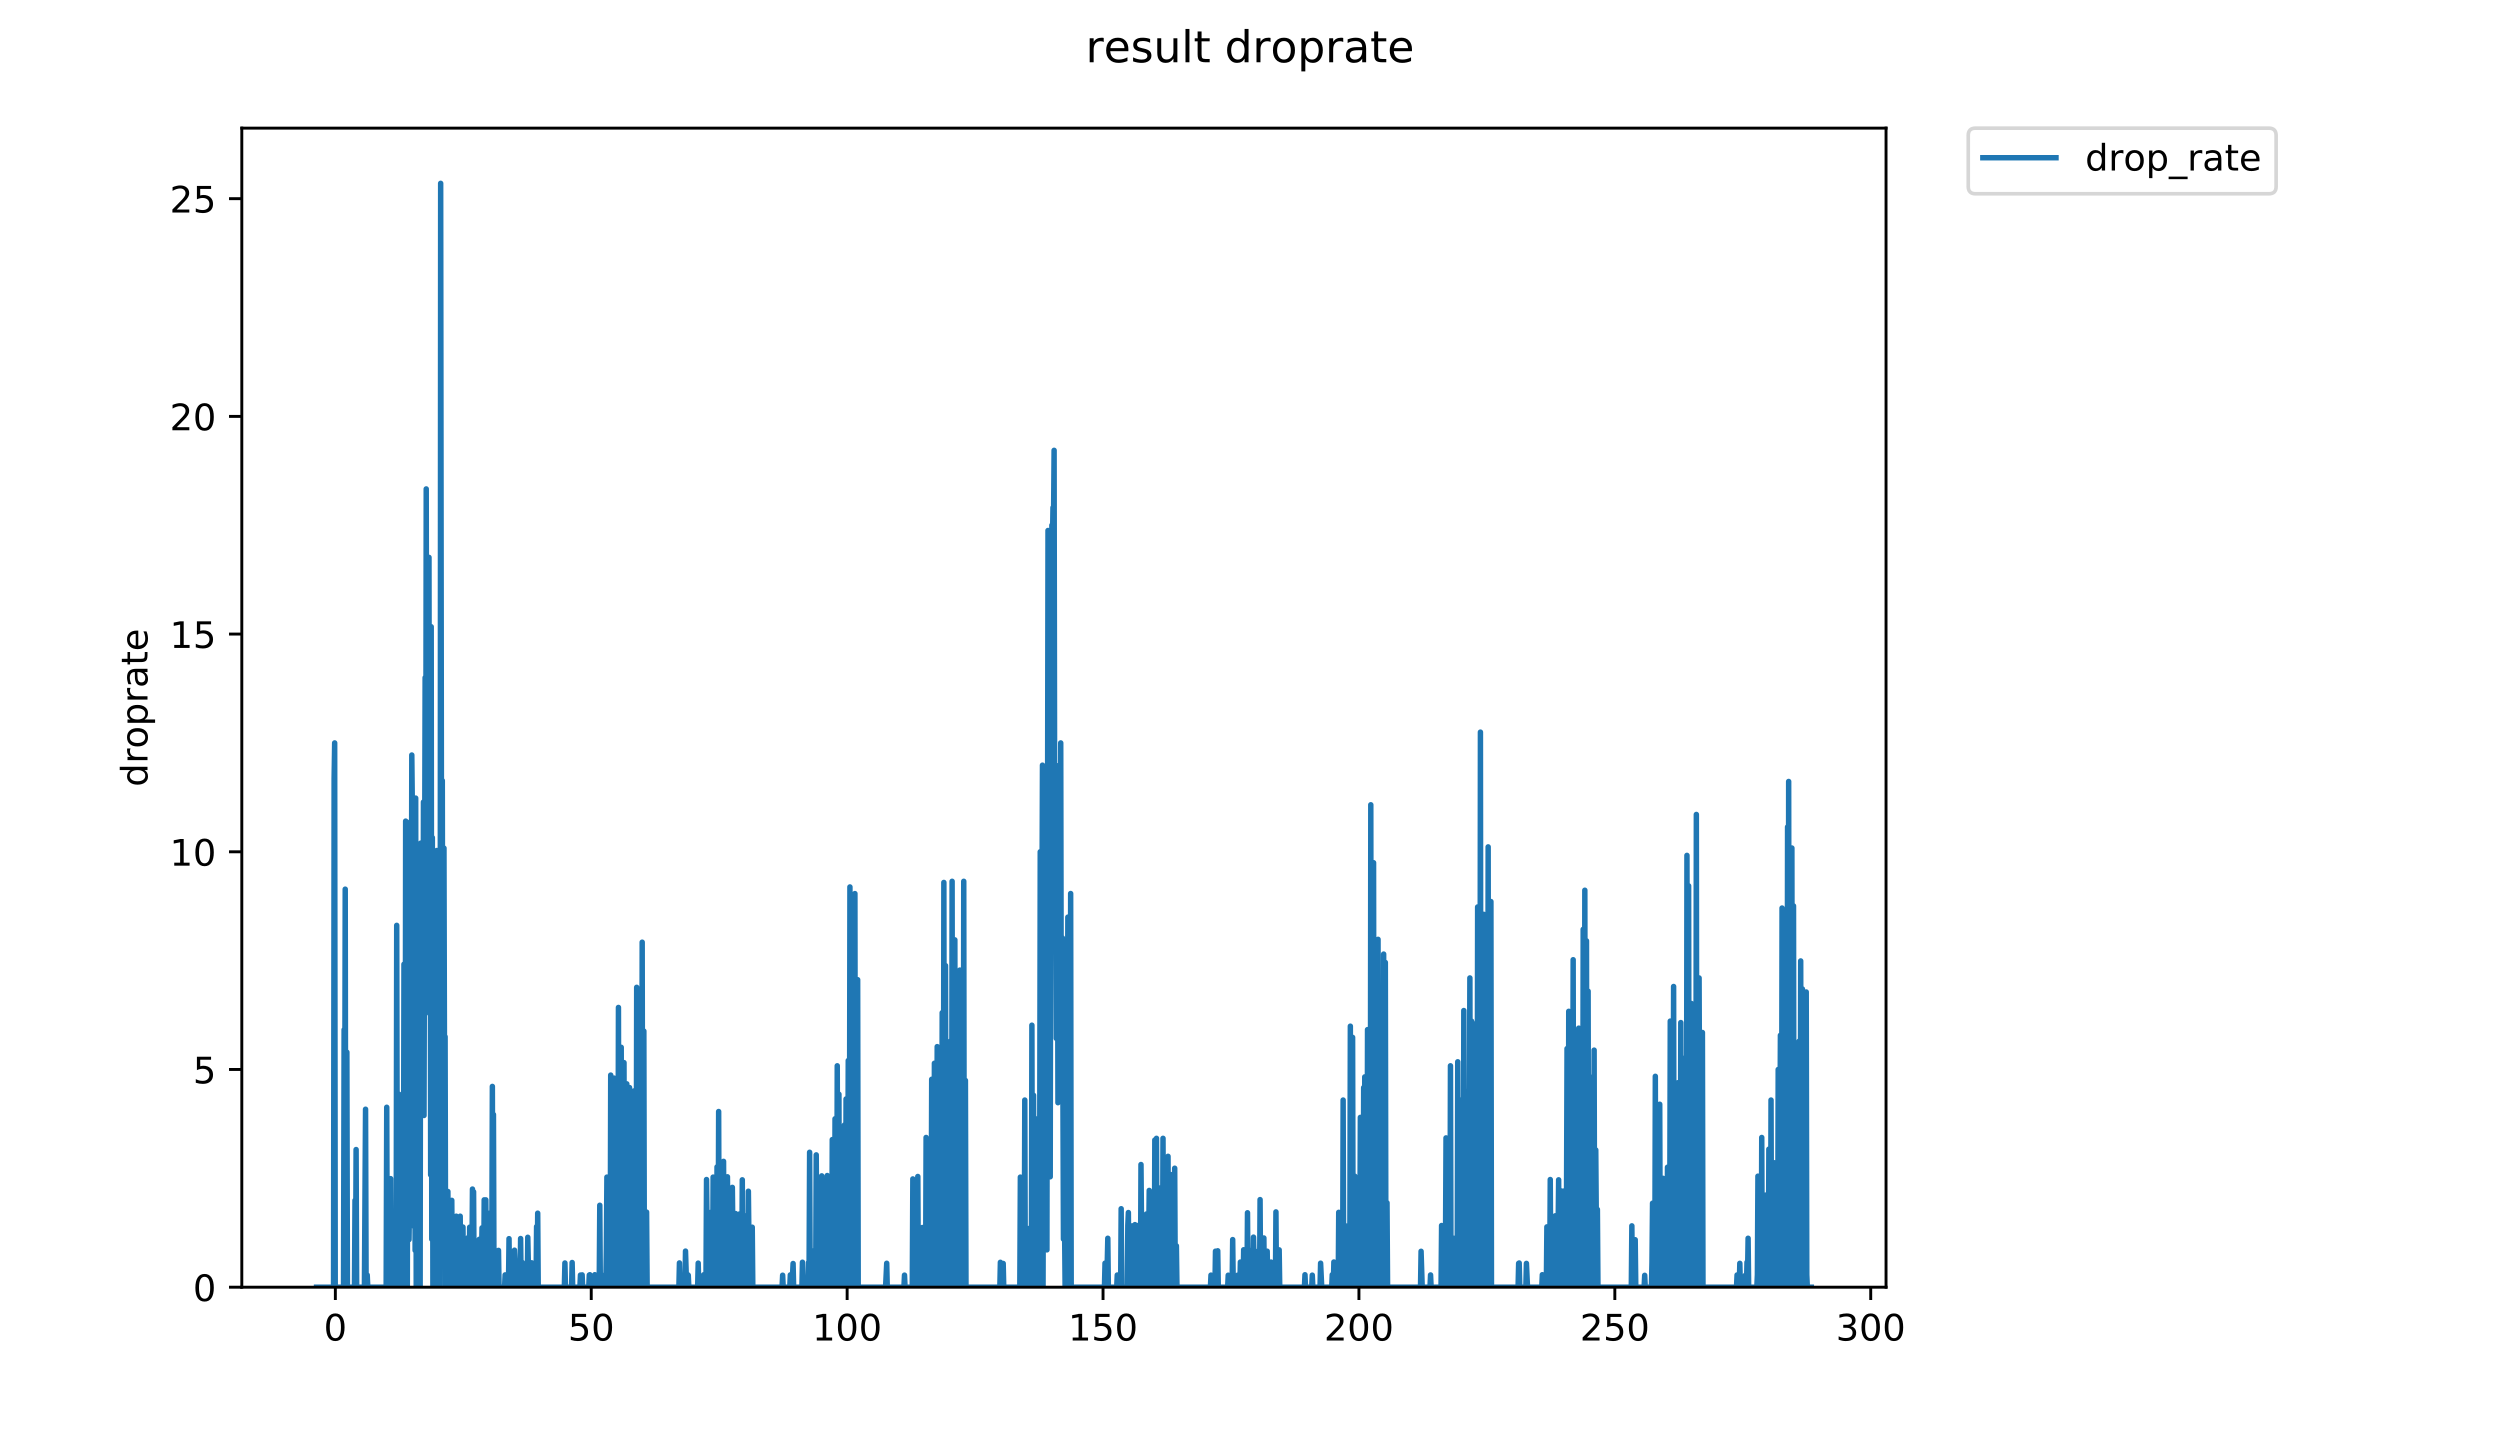 <?xml version="1.0" encoding="utf-8" standalone="no"?>
<!DOCTYPE svg PUBLIC "-//W3C//DTD SVG 1.1//EN"
  "http://www.w3.org/Graphics/SVG/1.1/DTD/svg11.dtd">
<!-- Created with matplotlib (https://matplotlib.org/) -->
<svg height="396pt" version="1.1" viewBox="0 0 684 396" width="684pt" xmlns="http://www.w3.org/2000/svg" xmlns:xlink="http://www.w3.org/1999/xlink">
 <defs>
  <style type="text/css">
*{stroke-linecap:butt;stroke-linejoin:round;}
  </style>
 </defs>
 <g id="figure_1">
  <g id="patch_1">
   <path d="M 0 396 
L 684 396 
L 684 0 
L 0 0 
z
" style="fill:#ffffff;"/>
  </g>
  <g id="axes_1">
   <g id="patch_2">
    <path d="M 66.159 352.174 
L 516.019 352.174 
L 516.019 35.062 
L 66.159 35.062 
z
" style="fill:#ffffff;"/>
   </g>
   <g id="matplotlib.axis_1">
    <g id="xtick_1">
     <g id="line2d_1">
      <defs>
       <path d="M 0 0 
L 0 3.5 
" id="m5aa55615d6" style="stroke:#000000;stroke-width:0.8;"/>
      </defs>
      <g>
       <use style="stroke:#000000;stroke-width:0.8;" x="91.752" xlink:href="#m5aa55615d6" y="352.174"/>
      </g>
     </g>
     <g id="text_1">
      <!-- 0 -->
      <defs>
       <path d="M 31.781 66.406 
Q 24.172 66.406 20.328 58.906 
Q 16.5 51.422 16.5 36.375 
Q 16.5 21.391 20.328 13.891 
Q 24.172 6.391 31.781 6.391 
Q 39.453 6.391 43.281 13.891 
Q 47.125 21.391 47.125 36.375 
Q 47.125 51.422 43.281 58.906 
Q 39.453 66.406 31.781 66.406 
z
M 31.781 74.219 
Q 44.047 74.219 50.516 64.516 
Q 56.984 54.828 56.984 36.375 
Q 56.984 17.969 50.516 8.266 
Q 44.047 -1.422 31.781 -1.422 
Q 19.531 -1.422 13.062 8.266 
Q 6.594 17.969 6.594 36.375 
Q 6.594 54.828 13.062 64.516 
Q 19.531 74.219 31.781 74.219 
z
" id="DejaVuSans-48"/>
      </defs>
      <g transform="translate(88.571 366.773)scale(0.1 -0.1)">
       <use xlink:href="#DejaVuSans-48"/>
      </g>
     </g>
    </g>
    <g id="xtick_2">
     <g id="line2d_2">
      <g>
       <use style="stroke:#000000;stroke-width:0.8;" x="161.765" xlink:href="#m5aa55615d6" y="352.174"/>
      </g>
     </g>
     <g id="text_2">
      <!-- 50 -->
      <defs>
       <path d="M 10.797 72.906 
L 49.516 72.906 
L 49.516 64.594 
L 19.828 64.594 
L 19.828 46.734 
Q 21.969 47.469 24.109 47.828 
Q 26.266 48.188 28.422 48.188 
Q 40.625 48.188 47.75 41.5 
Q 54.891 34.812 54.891 23.391 
Q 54.891 11.625 47.562 5.094 
Q 40.234 -1.422 26.906 -1.422 
Q 22.312 -1.422 17.547 -0.641 
Q 12.797 0.141 7.719 1.703 
L 7.719 11.625 
Q 12.109 9.234 16.797 8.062 
Q 21.484 6.891 26.703 6.891 
Q 35.156 6.891 40.078 11.328 
Q 45.016 15.766 45.016 23.391 
Q 45.016 31 40.078 35.438 
Q 35.156 39.891 26.703 39.891 
Q 22.75 39.891 18.812 39.016 
Q 14.891 38.141 10.797 36.281 
z
" id="DejaVuSans-53"/>
      </defs>
      <g transform="translate(155.402 366.773)scale(0.1 -0.1)">
       <use xlink:href="#DejaVuSans-53"/>
       <use x="63.623" xlink:href="#DejaVuSans-48"/>
      </g>
     </g>
    </g>
    <g id="xtick_3">
     <g id="line2d_3">
      <g>
       <use style="stroke:#000000;stroke-width:0.8;" x="231.778" xlink:href="#m5aa55615d6" y="352.174"/>
      </g>
     </g>
     <g id="text_3">
      <!-- 100 -->
      <defs>
       <path d="M 12.406 8.297 
L 28.516 8.297 
L 28.516 63.922 
L 10.984 60.406 
L 10.984 69.391 
L 28.422 72.906 
L 38.281 72.906 
L 38.281 8.297 
L 54.391 8.297 
L 54.391 0 
L 12.406 0 
z
" id="DejaVuSans-49"/>
      </defs>
      <g transform="translate(222.234 366.773)scale(0.1 -0.1)">
       <use xlink:href="#DejaVuSans-49"/>
       <use x="63.623" xlink:href="#DejaVuSans-48"/>
       <use x="127.246" xlink:href="#DejaVuSans-48"/>
      </g>
     </g>
    </g>
    <g id="xtick_4">
     <g id="line2d_4">
      <g>
       <use style="stroke:#000000;stroke-width:0.8;" x="301.791" xlink:href="#m5aa55615d6" y="352.174"/>
      </g>
     </g>
     <g id="text_4">
      <!-- 150 -->
      <g transform="translate(292.247 366.773)scale(0.1 -0.1)">
       <use xlink:href="#DejaVuSans-49"/>
       <use x="63.623" xlink:href="#DejaVuSans-53"/>
       <use x="127.246" xlink:href="#DejaVuSans-48"/>
      </g>
     </g>
    </g>
    <g id="xtick_5">
     <g id="line2d_5">
      <g>
       <use style="stroke:#000000;stroke-width:0.8;" x="371.804" xlink:href="#m5aa55615d6" y="352.174"/>
      </g>
     </g>
     <g id="text_5">
      <!-- 200 -->
      <defs>
       <path d="M 19.188 8.297 
L 53.609 8.297 
L 53.609 0 
L 7.328 0 
L 7.328 8.297 
Q 12.938 14.109 22.625 23.891 
Q 32.328 33.688 34.812 36.531 
Q 39.547 41.844 41.422 45.531 
Q 43.312 49.219 43.312 52.781 
Q 43.312 58.594 39.234 62.25 
Q 35.156 65.922 28.609 65.922 
Q 23.969 65.922 18.812 64.312 
Q 13.672 62.703 7.812 59.422 
L 7.812 69.391 
Q 13.766 71.781 18.938 73 
Q 24.125 74.219 28.422 74.219 
Q 39.75 74.219 46.484 68.547 
Q 53.219 62.891 53.219 53.422 
Q 53.219 48.922 51.531 44.891 
Q 49.859 40.875 45.406 35.406 
Q 44.188 33.984 37.641 27.219 
Q 31.109 20.453 19.188 8.297 
z
" id="DejaVuSans-50"/>
      </defs>
      <g transform="translate(362.26 366.773)scale(0.1 -0.1)">
       <use xlink:href="#DejaVuSans-50"/>
       <use x="63.623" xlink:href="#DejaVuSans-48"/>
       <use x="127.246" xlink:href="#DejaVuSans-48"/>
      </g>
     </g>
    </g>
    <g id="xtick_6">
     <g id="line2d_6">
      <g>
       <use style="stroke:#000000;stroke-width:0.8;" x="441.817" xlink:href="#m5aa55615d6" y="352.174"/>
      </g>
     </g>
     <g id="text_6">
      <!-- 250 -->
      <g transform="translate(432.273 366.773)scale(0.1 -0.1)">
       <use xlink:href="#DejaVuSans-50"/>
       <use x="63.623" xlink:href="#DejaVuSans-53"/>
       <use x="127.246" xlink:href="#DejaVuSans-48"/>
      </g>
     </g>
    </g>
    <g id="xtick_7">
     <g id="line2d_7">
      <g>
       <use style="stroke:#000000;stroke-width:0.8;" x="511.83" xlink:href="#m5aa55615d6" y="352.174"/>
      </g>
     </g>
     <g id="text_7">
      <!-- 300 -->
      <defs>
       <path d="M 40.578 39.312 
Q 47.656 37.797 51.625 33 
Q 55.609 28.219 55.609 21.188 
Q 55.609 10.406 48.188 4.484 
Q 40.766 -1.422 27.094 -1.422 
Q 22.516 -1.422 17.656 -0.516 
Q 12.797 0.391 7.625 2.203 
L 7.625 11.719 
Q 11.719 9.328 16.594 8.109 
Q 21.484 6.891 26.812 6.891 
Q 36.078 6.891 40.938 10.547 
Q 45.797 14.203 45.797 21.188 
Q 45.797 27.641 41.281 31.266 
Q 36.766 34.906 28.719 34.906 
L 20.219 34.906 
L 20.219 43.016 
L 29.109 43.016 
Q 36.375 43.016 40.234 45.922 
Q 44.094 48.828 44.094 54.297 
Q 44.094 59.906 40.109 62.906 
Q 36.141 65.922 28.719 65.922 
Q 24.656 65.922 20.016 65.031 
Q 15.375 64.156 9.812 62.312 
L 9.812 71.094 
Q 15.438 72.656 20.344 73.438 
Q 25.25 74.219 29.594 74.219 
Q 40.828 74.219 47.359 69.109 
Q 53.906 64.016 53.906 55.328 
Q 53.906 49.266 50.438 45.094 
Q 46.969 40.922 40.578 39.312 
z
" id="DejaVuSans-51"/>
      </defs>
      <g transform="translate(502.286 366.773)scale(0.1 -0.1)">
       <use xlink:href="#DejaVuSans-51"/>
       <use x="63.623" xlink:href="#DejaVuSans-48"/>
       <use x="127.246" xlink:href="#DejaVuSans-48"/>
      </g>
     </g>
    </g>
   </g>
   <g id="matplotlib.axis_2">
    <g id="ytick_1">
     <g id="line2d_8">
      <defs>
       <path d="M 0 0 
L -3.5 0 
" id="mb690ee3894" style="stroke:#000000;stroke-width:0.8;"/>
      </defs>
      <g>
       <use style="stroke:#000000;stroke-width:0.8;" x="66.159" xlink:href="#mb690ee3894" y="352.174"/>
      </g>
     </g>
     <g id="text_8">
      <!-- 0 -->
      <g transform="translate(52.796 355.973)scale(0.1 -0.1)">
       <use xlink:href="#DejaVuSans-48"/>
      </g>
     </g>
    </g>
    <g id="ytick_2">
     <g id="line2d_9">
      <g>
       <use style="stroke:#000000;stroke-width:0.8;" x="66.159" xlink:href="#mb690ee3894" y="292.611"/>
      </g>
     </g>
     <g id="text_9">
      <!-- 5 -->
      <g transform="translate(52.796 296.41)scale(0.1 -0.1)">
       <use xlink:href="#DejaVuSans-53"/>
      </g>
     </g>
    </g>
    <g id="ytick_3">
     <g id="line2d_10">
      <g>
       <use style="stroke:#000000;stroke-width:0.8;" x="66.159" xlink:href="#mb690ee3894" y="233.048"/>
      </g>
     </g>
     <g id="text_10">
      <!-- 10 -->
      <g transform="translate(46.434 236.847)scale(0.1 -0.1)">
       <use xlink:href="#DejaVuSans-49"/>
       <use x="63.623" xlink:href="#DejaVuSans-48"/>
      </g>
     </g>
    </g>
    <g id="ytick_4">
     <g id="line2d_11">
      <g>
       <use style="stroke:#000000;stroke-width:0.8;" x="66.159" xlink:href="#mb690ee3894" y="173.484"/>
      </g>
     </g>
     <g id="text_11">
      <!-- 15 -->
      <g transform="translate(46.434 177.283)scale(0.1 -0.1)">
       <use xlink:href="#DejaVuSans-49"/>
       <use x="63.623" xlink:href="#DejaVuSans-53"/>
      </g>
     </g>
    </g>
    <g id="ytick_5">
     <g id="line2d_12">
      <g>
       <use style="stroke:#000000;stroke-width:0.8;" x="66.159" xlink:href="#mb690ee3894" y="113.921"/>
      </g>
     </g>
     <g id="text_12">
      <!-- 20 -->
      <g transform="translate(46.434 117.72)scale(0.1 -0.1)">
       <use xlink:href="#DejaVuSans-50"/>
       <use x="63.623" xlink:href="#DejaVuSans-48"/>
      </g>
     </g>
    </g>
    <g id="ytick_6">
     <g id="line2d_13">
      <g>
       <use style="stroke:#000000;stroke-width:0.8;" x="66.159" xlink:href="#mb690ee3894" y="54.358"/>
      </g>
     </g>
     <g id="text_13">
      <!-- 25 -->
      <g transform="translate(46.434 58.157)scale(0.1 -0.1)">
       <use xlink:href="#DejaVuSans-50"/>
       <use x="63.623" xlink:href="#DejaVuSans-53"/>
      </g>
     </g>
    </g>
    <g id="text_14">
     <!-- droprate -->
     <defs>
      <path d="M 45.406 46.391 
L 45.406 75.984 
L 54.391 75.984 
L 54.391 0 
L 45.406 0 
L 45.406 8.203 
Q 42.578 3.328 38.25 0.953 
Q 33.938 -1.422 27.875 -1.422 
Q 17.969 -1.422 11.734 6.484 
Q 5.516 14.406 5.516 27.297 
Q 5.516 40.188 11.734 48.094 
Q 17.969 56 27.875 56 
Q 33.938 56 38.25 53.625 
Q 42.578 51.266 45.406 46.391 
z
M 14.797 27.297 
Q 14.797 17.391 18.875 11.75 
Q 22.953 6.109 30.078 6.109 
Q 37.203 6.109 41.297 11.75 
Q 45.406 17.391 45.406 27.297 
Q 45.406 37.203 41.297 42.844 
Q 37.203 48.484 30.078 48.484 
Q 22.953 48.484 18.875 42.844 
Q 14.797 37.203 14.797 27.297 
z
" id="DejaVuSans-100"/>
      <path d="M 41.109 46.297 
Q 39.594 47.172 37.812 47.578 
Q 36.031 48 33.891 48 
Q 26.266 48 22.188 43.047 
Q 18.109 38.094 18.109 28.812 
L 18.109 0 
L 9.078 0 
L 9.078 54.688 
L 18.109 54.688 
L 18.109 46.188 
Q 20.953 51.172 25.484 53.578 
Q 30.031 56 36.531 56 
Q 37.453 56 38.578 55.875 
Q 39.703 55.766 41.062 55.516 
z
" id="DejaVuSans-114"/>
      <path d="M 30.609 48.391 
Q 23.391 48.391 19.188 42.75 
Q 14.984 37.109 14.984 27.297 
Q 14.984 17.484 19.156 11.844 
Q 23.344 6.203 30.609 6.203 
Q 37.797 6.203 41.984 11.859 
Q 46.188 17.531 46.188 27.297 
Q 46.188 37.016 41.984 42.703 
Q 37.797 48.391 30.609 48.391 
z
M 30.609 56 
Q 42.328 56 49.016 48.375 
Q 55.719 40.766 55.719 27.297 
Q 55.719 13.875 49.016 6.219 
Q 42.328 -1.422 30.609 -1.422 
Q 18.844 -1.422 12.172 6.219 
Q 5.516 13.875 5.516 27.297 
Q 5.516 40.766 12.172 48.375 
Q 18.844 56 30.609 56 
z
" id="DejaVuSans-111"/>
      <path d="M 18.109 8.203 
L 18.109 -20.797 
L 9.078 -20.797 
L 9.078 54.688 
L 18.109 54.688 
L 18.109 46.391 
Q 20.953 51.266 25.266 53.625 
Q 29.594 56 35.594 56 
Q 45.562 56 51.781 48.094 
Q 58.016 40.188 58.016 27.297 
Q 58.016 14.406 51.781 6.484 
Q 45.562 -1.422 35.594 -1.422 
Q 29.594 -1.422 25.266 0.953 
Q 20.953 3.328 18.109 8.203 
z
M 48.688 27.297 
Q 48.688 37.203 44.609 42.844 
Q 40.531 48.484 33.406 48.484 
Q 26.266 48.484 22.188 42.844 
Q 18.109 37.203 18.109 27.297 
Q 18.109 17.391 22.188 11.75 
Q 26.266 6.109 33.406 6.109 
Q 40.531 6.109 44.609 11.75 
Q 48.688 17.391 48.688 27.297 
z
" id="DejaVuSans-112"/>
      <path d="M 34.281 27.484 
Q 23.391 27.484 19.188 25 
Q 14.984 22.516 14.984 16.5 
Q 14.984 11.719 18.141 8.906 
Q 21.297 6.109 26.703 6.109 
Q 34.188 6.109 38.703 11.406 
Q 43.219 16.703 43.219 25.484 
L 43.219 27.484 
z
M 52.203 31.203 
L 52.203 0 
L 43.219 0 
L 43.219 8.297 
Q 40.141 3.328 35.547 0.953 
Q 30.953 -1.422 24.312 -1.422 
Q 15.922 -1.422 10.953 3.297 
Q 6 8.016 6 15.922 
Q 6 25.141 12.172 29.828 
Q 18.359 34.516 30.609 34.516 
L 43.219 34.516 
L 43.219 35.406 
Q 43.219 41.609 39.141 45 
Q 35.062 48.391 27.688 48.391 
Q 23 48.391 18.547 47.266 
Q 14.109 46.141 10.016 43.891 
L 10.016 52.203 
Q 14.938 54.109 19.578 55.047 
Q 24.219 56 28.609 56 
Q 40.484 56 46.344 49.844 
Q 52.203 43.703 52.203 31.203 
z
" id="DejaVuSans-97"/>
      <path d="M 18.312 70.219 
L 18.312 54.688 
L 36.812 54.688 
L 36.812 47.703 
L 18.312 47.703 
L 18.312 18.016 
Q 18.312 11.328 20.141 9.422 
Q 21.969 7.516 27.594 7.516 
L 36.812 7.516 
L 36.812 0 
L 27.594 0 
Q 17.188 0 13.234 3.875 
Q 9.281 7.766 9.281 18.016 
L 9.281 47.703 
L 2.688 47.703 
L 2.688 54.688 
L 9.281 54.688 
L 9.281 70.219 
z
" id="DejaVuSans-116"/>
      <path d="M 56.203 29.594 
L 56.203 25.203 
L 14.891 25.203 
Q 15.484 15.922 20.484 11.062 
Q 25.484 6.203 34.422 6.203 
Q 39.594 6.203 44.453 7.469 
Q 49.312 8.734 54.109 11.281 
L 54.109 2.781 
Q 49.266 0.734 44.188 -0.344 
Q 39.109 -1.422 33.891 -1.422 
Q 20.797 -1.422 13.156 6.188 
Q 5.516 13.812 5.516 26.812 
Q 5.516 40.234 12.766 48.109 
Q 20.016 56 32.328 56 
Q 43.359 56 49.781 48.891 
Q 56.203 41.797 56.203 29.594 
z
M 47.219 32.234 
Q 47.125 39.594 43.094 43.984 
Q 39.062 48.391 32.422 48.391 
Q 24.906 48.391 20.391 44.141 
Q 15.875 39.891 15.188 32.172 
z
" id="DejaVuSans-101"/>
     </defs>
     <g transform="translate(40.354 215.236)rotate(-90)scale(0.1 -0.1)">
      <use xlink:href="#DejaVuSans-100"/>
      <use x="63.477" xlink:href="#DejaVuSans-114"/>
      <use x="104.559" xlink:href="#DejaVuSans-111"/>
      <use x="165.74" xlink:href="#DejaVuSans-112"/>
      <use x="229.217" xlink:href="#DejaVuSans-114"/>
      <use x="270.33" xlink:href="#DejaVuSans-97"/>
      <use x="331.609" xlink:href="#DejaVuSans-116"/>
      <use x="370.818" xlink:href="#DejaVuSans-101"/>
     </g>
    </g>
   </g>
   <g id="line2d_14">
    <path clip-path="url(#p49a5e3a4c9)" d="M 86.607 352.174 
L 91.262 352.174 
L 91.417 212.977 
L 91.565 203.266 
L 91.716 352.174 
L 93.992 352.174 
L 94.149 281.723 
L 94.3 322.142 
L 94.453 243.277 
L 94.601 352.174 
L 94.751 288.055 
L 94.9 287.873 
L 95.053 352.174 
L 96.982 352.174 
L 97.131 328.417 
L 97.282 348.809 
L 97.429 314.519 
L 97.577 352.174 
L 99.703 352.174 
L 100.014 303.485 
L 100.167 352.174 
L 100.316 352.174 
L 100.47 348.856 
L 100.625 352.174 
L 105.654 352.174 
L 105.809 302.948 
L 105.965 352.174 
L 106.422 352.174 
L 106.569 348.771 
L 106.716 352.174 
L 106.87 322.475 
L 107.026 348.928 
L 107.173 352.174 
L 108.386 352.174 
L 108.539 253.177 
L 108.692 332.484 
L 108.847 352.174 
L 109.001 352.174 
L 109.154 299.376 
L 109.309 352.174 
L 109.612 352.174 
L 109.768 326.136 
L 109.918 352.174 
L 110.068 328.684 
L 110.217 331.868 
L 110.37 345.574 
L 110.525 263.811 
L 110.679 352.174 
L 110.834 352.174 
L 110.984 224.658 
L 111.134 352.174 
L 111.29 224.888 
L 111.44 352.174 
L 111.594 276.486 
L 111.903 339.155 
L 112.051 328.417 
L 112.207 293.427 
L 112.362 293.427 
L 112.514 282.684 
L 112.667 206.575 
L 112.821 221.266 
L 112.968 318.04 
L 113.119 237.759 
L 113.271 335.536 
L 113.426 228.152 
L 113.576 342.107 
L 113.731 218.361 
L 113.878 352.174 
L 114.034 273.195 
L 114.189 352.174 
L 114.342 270.131 
L 114.497 296.385 
L 114.649 282.876 
L 114.799 257.683 
L 114.952 352.174 
L 115.101 230.685 
L 115.255 276.695 
L 115.407 285.808 
L 115.554 260.013 
L 115.712 300.52 
L 115.859 219.433 
L 116.01 305.195 
L 116.315 185.397 
L 116.463 253.186 
L 116.616 133.775 
L 116.768 229.054 
L 117.069 181.515 
L 117.219 224.298 
L 117.369 152.502 
L 117.524 277.313 
L 117.679 185.723 
L 117.826 321.454 
L 117.977 171.477 
L 118.132 339.047 
L 118.288 229.163 
L 118.438 352.174 
L 118.59 291.942 
L 118.745 322.8 
L 118.899 303.084 
L 119.054 300.097 
L 119.5 232.706 
L 119.652 249.307 
L 119.807 352.174 
L 120.414 352.174 
L 120.565 50.163 
L 120.861 294.147 
L 121.015 213.578 
L 121.166 312.132 
L 121.319 236.357 
L 121.47 232.046 
L 121.623 296.076 
L 121.778 283.636 
L 121.928 352.174 
L 122.083 332.592 
L 122.238 348.91 
L 122.389 352.174 
L 122.544 325.992 
L 122.699 352.174 
L 123.458 352.174 
L 123.606 328.417 
L 123.762 352.174 
L 124.222 352.174 
L 124.372 338.714 
L 124.526 352.174 
L 124.681 348.919 
L 124.837 332.751 
L 124.991 352.174 
L 125.599 352.174 
L 125.91 332.751 
L 126.064 352.174 
L 126.513 352.174 
L 126.667 335.72 
L 126.822 352.174 
L 126.976 342.302 
L 127.131 352.174 
L 127.898 352.174 
L 128.048 338.637 
L 128.2 342.219 
L 128.347 352.174 
L 128.502 335.766 
L 128.659 352.174 
L 128.96 352.174 
L 129.113 345.556 
L 129.263 325.329 
L 129.415 352.174 
L 129.57 326.064 
L 129.728 352.174 
L 130.194 352.174 
L 130.35 345.665 
L 130.505 352.174 
L 130.806 352.174 
L 130.96 348.883 
L 131.115 339.083 
L 131.27 352.174 
L 131.424 339.083 
L 131.575 352.174 
L 131.882 335.944 
L 132.029 352.174 
L 132.327 352.174 
L 132.475 328.281 
L 132.622 348.751 
L 132.77 348.761 
L 132.918 328.281 
L 133.069 352.174 
L 133.216 338.481 
L 133.363 352.174 
L 133.809 352.174 
L 133.958 331.926 
L 134.114 352.174 
L 134.416 352.174 
L 134.563 341.934 
L 134.71 297.245 
L 134.857 352.174 
L 135.007 304.928 
L 135.163 352.174 
L 135.318 352.174 
L 135.47 348.865 
L 135.624 352.174 
L 135.778 348.892 
L 135.931 352.174 
L 136.083 342.219 
L 136.236 352.174 
L 136.385 342.107 
L 136.538 352.174 
L 138.055 352.174 
L 138.204 348.809 
L 138.354 352.174 
L 138.509 348.883 
L 138.659 352.174 
L 139.116 352.174 
L 139.269 338.901 
L 139.42 352.174 
L 140.323 352.174 
L 140.471 345.328 
L 140.618 352.174 
L 140.768 342.05 
L 140.916 345.347 
L 141.065 345.406 
L 141.213 345.328 
L 141.368 352.174 
L 141.984 352.174 
L 142.137 345.593 
L 142.287 352.174 
L 142.439 338.864 
L 142.591 352.174 
L 142.743 352.174 
L 142.892 345.406 
L 143.04 352.174 
L 143.945 352.174 
L 144.1 345.647 
L 144.253 352.174 
L 144.401 338.521 
L 144.695 352.174 
L 145.301 352.174 
L 145.452 345.5 
L 145.749 352.174 
L 146.35 352.174 
L 146.506 348.928 
L 146.658 352.174 
L 146.811 335.583 
L 146.965 352.174 
L 147.115 331.926 
L 147.263 352.174 
L 154.405 352.174 
L 154.558 345.556 
L 154.708 352.174 
L 156.387 352.174 
L 156.537 345.425 
L 156.687 352.174 
L 158.661 352.174 
L 158.814 348.856 
L 158.971 348.928 
L 159.122 352.174 
L 159.272 348.809 
L 159.421 352.174 
L 161.082 352.174 
L 161.233 348.847 
L 161.38 348.761 
L 161.527 352.174 
L 162.588 352.174 
L 162.735 348.761 
L 162.883 352.174 
L 163.942 352.174 
L 164.1 329.758 
L 164.254 352.174 
L 165.151 352.174 
L 165.306 348.919 
L 165.454 352.174 
L 165.75 352.174 
L 165.898 341.963 
L 166.05 322.058 
L 166.198 352.174 
L 166.943 352.174 
L 167.091 294.147 
L 167.239 352.174 
L 167.683 352.174 
L 167.834 331.983 
L 167.984 294.966 
L 168.136 352.174 
L 168.291 303.218 
L 168.749 352.174 
L 168.902 352.174 
L 169.056 348.874 
L 169.207 275.64 
L 169.358 352.174 
L 169.811 352.174 
L 169.965 286.54 
L 170.119 352.174 
L 170.577 352.174 
L 170.725 290.734 
L 170.881 352.174 
L 171.331 352.174 
L 171.486 296.538 
L 171.641 352.174 
L 171.79 352.174 
L 171.94 331.926 
L 172.091 352.174 
L 172.239 297.56 
L 172.389 352.174 
L 172.991 352.174 
L 173.142 338.789 
L 173.296 352.174 
L 173.446 298.483 
L 173.594 352.174 
L 174.042 352.174 
L 174.197 270.131 
L 174.344 352.174 
L 174.494 352.174 
L 174.647 312.355 
L 174.8 352.174 
L 175.102 352.174 
L 175.249 331.635 
L 175.396 283.513 
L 175.547 352.174 
L 175.703 257.784 
L 175.851 348.799 
L 176.007 352.174 
L 176.157 282.1 
L 176.306 352.174 
L 176.757 352.174 
L 176.904 331.635 
L 177.057 352.174 
L 185.743 352.174 
L 185.895 345.538 
L 186.05 352.174 
L 187.402 352.174 
L 187.555 342.302 
L 187.861 352.174 
L 188.008 352.174 
L 188.156 348.751 
L 188.311 348.901 
L 188.463 352.174 
L 190.874 352.174 
L 191.028 345.593 
L 191.18 352.174 
L 192.399 352.174 
L 192.547 348.771 
L 192.696 352.174 
L 193.15 352.174 
L 193.305 322.72 
L 193.615 352.174 
L 194.36 352.174 
L 194.508 331.694 
L 194.662 352.174 
L 194.96 352.174 
L 195.112 322.058 
L 195.266 352.174 
L 195.874 352.174 
L 196.026 348.837 
L 196.18 319.266 
L 196.327 352.174 
L 196.474 348.741 
L 196.622 304.112 
L 196.771 352.174 
L 197.065 352.174 
L 197.212 328.073 
L 197.366 332.32 
L 197.521 352.174 
L 197.815 352.174 
L 197.962 317.745 
L 198.112 352.174 
L 198.264 352.174 
L 198.417 332.484 
L 198.571 352.174 
L 198.876 352.174 
L 199.026 321.973 
L 199.327 352.174 
L 199.478 348.818 
L 199.63 332.209 
L 199.777 335.058 
L 199.923 352.174 
L 200.22 352.174 
L 200.368 324.867 
L 200.675 352.174 
L 201.122 352.174 
L 201.273 332.04 
L 201.422 352.174 
L 201.579 339.261 
L 201.729 352.174 
L 202.035 339.119 
L 202.182 338.56 
L 202.335 332.153 
L 202.484 352.174 
L 202.933 352.174 
L 203.088 322.8 
L 203.236 352.174 
L 203.39 332.429 
L 203.541 352.174 
L 203.692 348.828 
L 203.847 342.383 
L 203.999 352.174 
L 204.15 342.164 
L 204.298 352.174 
L 204.6 352.174 
L 204.754 325.92 
L 205.05 352.174 
L 205.204 335.766 
L 205.359 352.174 
L 205.659 352.174 
L 205.813 335.766 
L 205.965 352.174 
L 213.976 352.174 
L 214.131 348.901 
L 214.281 352.174 
L 216.083 352.174 
L 216.234 348.809 
L 216.386 352.174 
L 216.684 352.174 
L 216.989 345.7 
L 217.14 352.174 
L 219.403 352.174 
L 219.551 345.347 
L 219.705 352.174 
L 221.063 352.174 
L 221.211 345.406 
L 221.361 348.79 
L 221.511 315.262 
L 221.663 352.174 
L 222.42 352.174 
L 222.721 342.191 
L 222.872 352.174 
L 223.169 352.174 
L 223.323 315.975 
L 223.481 345.77 
L 223.629 352.174 
L 224.678 352.174 
L 224.827 321.716 
L 224.98 352.174 
L 225.431 352.174 
L 225.586 335.811 
L 225.737 352.174 
L 226.186 352.174 
L 226.335 321.629 
L 226.483 352.174 
L 226.633 342.107 
L 226.788 345.593 
L 226.942 352.174 
L 227.096 342.356 
L 227.25 352.174 
L 227.556 352.174 
L 227.707 311.792 
L 227.856 352.174 
L 228.311 352.174 
L 228.464 306.103 
L 228.618 352.174 
L 228.919 352.174 
L 229.069 291.601 
L 229.222 342.247 
L 229.374 348.874 
L 229.528 299.376 
L 229.679 352.174 
L 229.975 352.174 
L 230.127 322.058 
L 230.278 322.226 
L 230.429 352.174 
L 230.582 325.775 
L 230.736 348.883 
L 230.888 352.174 
L 231.035 307.8 
L 231.188 348.847 
L 231.336 352.174 
L 231.483 300.679 
L 231.63 352.174 
L 231.778 352.174 
L 231.926 335.058 
L 232.081 290.163 
L 232.237 352.174 
L 232.387 342.135 
L 232.539 242.671 
L 232.693 352.174 
L 232.843 251.504 
L 232.995 352.174 
L 233.145 261.315 
L 233.298 352.174 
L 233.449 288.773 
L 233.753 352.174 
L 233.902 244.489 
L 234.053 352.174 
L 234.353 291.601 
L 234.505 352.174 
L 234.654 268.045 
L 234.808 352.174 
L 242.293 352.174 
L 242.604 345.629 
L 242.754 352.174 
L 247.317 352.174 
L 247.471 348.874 
L 247.619 352.174 
L 249.599 352.174 
L 249.752 322.557 
L 250.055 352.174 
L 250.963 352.174 
L 251.113 321.888 
L 251.263 352.174 
L 252.028 352.174 
L 252.18 348.865 
L 252.336 335.855 
L 252.486 352.174 
L 253.233 352.174 
L 253.381 311.214 
L 253.536 352.174 
L 253.999 352.174 
L 254.157 317.043 
L 254.312 352.174 
L 254.608 352.174 
L 254.762 338.975 
L 254.912 295.288 
L 255.06 352.174 
L 255.357 352.174 
L 255.505 345.328 
L 255.654 290.909 
L 255.805 352.174 
L 256.113 352.174 
L 256.265 332.209 
L 256.419 286.358 
L 256.573 352.174 
L 256.726 352.174 
L 256.88 345.611 
L 257.033 289.649 
L 257.187 352.174 
L 257.489 352.174 
L 257.637 345.328 
L 257.785 277.08 
L 257.938 352.174 
L 258.088 352.174 
L 258.239 241.437 
L 258.389 352.174 
L 258.54 352.174 
L 258.689 264.183 
L 258.841 352.174 
L 258.989 294.147 
L 259.293 352.174 
L 259.589 328.349 
L 259.888 352.174 
L 260.038 284.871 
L 260.346 352.174 
L 260.497 241.124 
L 260.647 352.174 
L 260.796 267.326 
L 261.096 321.802 
L 261.245 257.144 
L 261.397 352.174 
L 261.549 315.571 
L 261.704 342.383 
L 261.859 322.8 
L 262.014 352.174 
L 262.164 278.557 
L 262.315 352.174 
L 262.464 352.174 
L 262.616 265.415 
L 262.77 352.174 
L 262.922 302.4 
L 263.073 348.837 
L 263.221 287.505 
L 263.377 342.383 
L 263.531 352.174 
L 263.681 241.124 
L 263.834 352.174 
L 264.136 295.606 
L 264.291 352.174 
L 273.558 352.174 
L 273.706 345.367 
L 273.857 352.174 
L 274.163 352.174 
L 274.473 345.682 
L 274.625 352.174 
L 279.02 352.174 
L 279.171 322.058 
L 279.328 352.174 
L 280.23 352.174 
L 280.379 300.974 
L 280.527 352.174 
L 281.272 352.174 
L 281.43 336.119 
L 281.581 352.174 
L 282.178 352.174 
L 282.326 280.493 
L 282.474 352.174 
L 282.622 352.174 
L 282.777 299.667 
L 282.93 345.593 
L 283.083 352.174 
L 283.238 352.174 
L 283.392 306.103 
L 283.544 352.174 
L 283.7 352.174 
L 283.854 335.811 
L 284.006 338.864 
L 284.158 315.571 
L 284.31 352.174 
L 284.459 321.973 
L 284.608 233.048 
L 284.763 322.881 
L 284.913 234.394 
L 285.065 252.902 
L 285.221 209.352 
L 285.377 352.174 
L 285.533 290.669 
L 285.685 292.611 
L 285.836 271.864 
L 285.985 304.659 
L 286.289 243.277 
L 286.437 341.963 
L 286.734 145.145 
L 286.887 305.718 
L 287.039 292.445 
L 287.189 298.332 
L 287.34 321.973 
L 287.492 220.178 
L 287.64 208.401 
L 287.793 143.703 
L 287.942 149.117 
L 288.097 138.862 
L 288.252 141.76 
L 288.404 123.212 
L 288.552 222.837 
L 288.702 217.187 
L 288.856 236.677 
L 289.004 284.102 
L 289.156 209.488 
L 289.305 237.109 
L 289.456 301.697 
L 289.761 235.71 
L 289.909 219.811 
L 290.067 268.464 
L 290.215 203.266 
L 290.363 283.907 
L 290.511 294.147 
L 290.659 256.6 
L 290.961 339.011 
L 291.113 259.262 
L 291.266 335.675 
L 291.415 352.174 
L 291.563 273.667 
L 291.713 301.697 
L 291.864 352.174 
L 292.164 250.933 
L 292.323 323.353 
L 292.473 298.784 
L 292.774 345.538 
L 292.929 244.471 
L 293.079 352.174 
L 302.179 352.174 
L 302.332 345.611 
L 302.488 352.174 
L 302.795 352.174 
L 303.094 338.789 
L 303.243 352.174 
L 305.533 352.174 
L 305.685 348.847 
L 305.838 352.174 
L 305.99 348.856 
L 306.145 348.919 
L 306.298 352.174 
L 306.605 352.174 
L 306.752 330.71 
L 306.903 352.174 
L 308.425 352.174 
L 308.574 335.205 
L 308.723 331.752 
L 308.871 352.174 
L 309.623 352.174 
L 309.773 335.396 
L 310.074 352.174 
L 310.368 352.174 
L 310.516 335.058 
L 310.664 352.174 
L 310.977 352.174 
L 311.278 335.301 
L 311.427 352.174 
L 312.022 352.174 
L 312.173 318.617 
L 312.471 352.174 
L 312.921 352.174 
L 313.071 338.637 
L 313.219 352.174 
L 313.521 352.174 
L 313.673 332.153 
L 313.825 352.174 
L 314.125 352.174 
L 314.43 325.702 
L 314.585 352.174 
L 314.734 348.799 
L 314.887 332.375 
L 315.037 352.174 
L 315.186 335.301 
L 315.343 352.174 
L 315.807 352.174 
L 315.957 311.906 
L 316.114 352.174 
L 316.265 352.174 
L 316.413 311.447 
L 316.56 352.174 
L 316.708 352.174 
L 316.857 345.347 
L 317.005 345.367 
L 317.154 331.868 
L 317.303 352.174 
L 317.452 325.023 
L 317.6 352.174 
L 318.051 352.174 
L 318.199 311.447 
L 318.348 352.174 
L 318.649 352.174 
L 318.8 325.479 
L 318.954 325.848 
L 319.105 352.174 
L 319.26 339.119 
L 319.416 352.174 
L 319.571 316.371 
L 319.723 345.556 
L 319.876 352.174 
L 320.176 352.174 
L 320.324 321.366 
L 320.476 348.856 
L 320.63 352.174 
L 320.784 348.883 
L 320.937 322.557 
L 321.242 352.174 
L 321.397 319.626 
L 321.554 352.174 
L 321.705 352.174 
L 321.859 340.865 
L 322.013 352.174 
L 331.173 352.174 
L 331.326 348.874 
L 331.482 352.174 
L 332.405 352.174 
L 332.558 342.329 
L 332.711 352.174 
L 333.019 352.174 
L 333.172 342.219 
L 333.326 352.174 
L 335.887 352.174 
L 336.041 348.901 
L 336.196 352.174 
L 337.107 352.174 
L 337.262 339.155 
L 337.419 352.174 
L 338.466 352.174 
L 338.62 348.892 
L 338.775 352.174 
L 339.222 352.174 
L 339.369 345.308 
L 339.522 352.174 
L 340.118 352.174 
L 340.265 341.934 
L 340.561 352.174 
L 340.864 352.174 
L 341.013 348.809 
L 341.166 352.174 
L 341.314 331.811 
L 341.469 352.174 
L 341.917 352.174 
L 342.067 348.818 
L 342.219 342.135 
L 342.366 345.347 
L 342.513 352.174 
L 342.809 352.174 
L 342.956 338.481 
L 343.255 352.174 
L 344.005 352.174 
L 344.153 348.78 
L 344.307 342.274 
L 344.61 352.174 
L 344.757 328.212 
L 344.905 352.174 
L 345.347 352.174 
L 345.495 348.771 
L 345.642 352.174 
L 345.793 338.714 
L 345.944 352.174 
L 346.392 352.174 
L 346.549 348.955 
L 346.702 342.329 
L 346.859 352.174 
L 347.615 352.174 
L 347.762 345.308 
L 347.909 352.174 
L 348.498 352.174 
L 348.654 345.647 
L 348.948 352.174 
L 349.095 331.576 
L 349.243 352.174 
L 349.538 352.174 
L 349.685 348.751 
L 349.833 348.751 
L 349.981 341.963 
L 350.133 352.174 
L 356.89 352.174 
L 357.038 348.771 
L 357.191 352.174 
L 358.887 352.174 
L 359.04 348.883 
L 359.191 352.174 
L 361.163 352.174 
L 361.317 345.611 
L 361.622 352.174 
L 364.358 352.174 
L 364.505 348.761 
L 364.652 352.174 
L 364.799 352.174 
L 364.946 345.288 
L 365.094 352.174 
L 366.128 352.174 
L 366.276 331.694 
L 366.428 352.174 
L 367.336 352.174 
L 367.483 300.974 
L 367.632 352.174 
L 368.244 352.174 
L 368.395 335.443 
L 368.843 352.174 
L 369.299 352.174 
L 369.455 280.763 
L 369.61 352.174 
L 369.916 352.174 
L 370.071 283.823 
L 370.223 352.174 
L 370.526 352.174 
L 370.676 321.802 
L 370.828 352.174 
L 370.981 352.174 
L 371.134 325.92 
L 371.437 352.174 
L 371.589 352.174 
L 371.737 331.752 
L 371.891 352.174 
L 372.043 342.164 
L 372.195 305.718 
L 372.351 352.174 
L 372.499 318.138 
L 372.648 352.174 
L 372.8 352.174 
L 372.954 345.556 
L 373.101 297.56 
L 373.248 352.174 
L 373.398 294.641 
L 373.549 352.174 
L 373.704 339.155 
L 373.852 311.331 
L 374.006 352.174 
L 374.155 281.705 
L 374.451 352.174 
L 374.601 291.43 
L 374.752 352.174 
L 374.9 352.174 
L 375.049 220.187 
L 375.197 352.174 
L 375.351 332.32 
L 375.502 262.58 
L 375.652 352.174 
L 375.805 236.034 
L 375.955 352.174 
L 376.111 352.174 
L 376.265 329.328 
L 376.415 352.174 
L 376.566 352.174 
L 376.721 322.881 
L 376.878 352.174 
L 377.032 257.004 
L 377.182 352.174 
L 377.639 352.174 
L 377.795 323.04 
L 378.101 352.174 
L 378.411 352.174 
L 378.566 261.039 
L 378.722 336.032 
L 378.872 352.174 
L 379.026 263.323 
L 379.182 348.937 
L 379.331 352.174 
L 379.485 329.088 
L 379.639 352.174 
L 388.653 352.174 
L 388.808 342.356 
L 389.116 352.174 
L 391.249 352.174 
L 391.401 348.828 
L 391.554 352.174 
L 394.269 352.174 
L 394.419 335.301 
L 394.572 352.174 
L 395.334 352.174 
L 395.482 341.934 
L 395.631 311.331 
L 395.781 352.174 
L 396.695 352.174 
L 396.845 291.601 
L 396.997 352.174 
L 397.604 352.174 
L 397.755 338.789 
L 397.907 352.174 
L 398.684 352.174 
L 398.839 290.501 
L 398.99 338.751 
L 399.143 352.174 
L 399.597 352.174 
L 399.745 300.974 
L 399.893 352.174 
L 400.345 352.174 
L 400.498 276.486 
L 400.647 352.174 
L 400.801 352.174 
L 400.952 338.789 
L 401.107 352.174 
L 401.258 298.634 
L 401.564 352.174 
L 401.861 352.174 
L 402.159 267.567 
L 402.311 352.174 
L 402.46 341.992 
L 402.613 279.375 
L 402.767 352.174 
L 402.921 279.976 
L 403.075 342.329 
L 403.226 352.174 
L 403.382 326.136 
L 403.534 332.375 
L 403.688 352.174 
L 403.835 307.673 
L 403.982 352.174 
L 404.129 345.288 
L 404.28 248.148 
L 404.427 352.174 
L 404.584 352.174 
L 404.739 261.287 
L 404.894 352.174 
L 405.043 200.313 
L 405.192 352.174 
L 405.343 305.588 
L 405.493 301.41 
L 405.642 352.174 
L 405.793 352.174 
L 405.948 250.16 
L 406.103 352.174 
L 406.259 352.174 
L 406.406 304.524 
L 406.555 352.174 
L 406.708 266.138 
L 407.011 352.174 
L 407.162 231.709 
L 407.311 352.174 
L 407.462 271.638 
L 407.765 352.174 
L 407.913 246.662 
L 408.063 352.174 
L 415.346 352.174 
L 415.501 345.647 
L 415.654 345.556 
L 415.808 352.174 
L 417.474 352.174 
L 417.629 345.665 
L 417.923 352.174 
L 421.835 352.174 
L 421.983 348.761 
L 422.141 352.174 
L 423.074 352.174 
L 423.227 335.675 
L 423.536 352.174 
L 423.846 352.174 
L 423.996 348.799 
L 424.151 322.72 
L 424.305 352.174 
L 424.91 352.174 
L 425.058 341.992 
L 425.213 352.174 
L 425.368 352.174 
L 425.523 332.645 
L 425.678 352.174 
L 426.138 352.174 
L 426.443 322.8 
L 426.598 352.174 
L 427.051 352.174 
L 427.205 325.848 
L 427.515 352.174 
L 427.826 352.174 
L 427.979 325.848 
L 428.283 352.174 
L 428.433 352.174 
L 428.587 332.429 
L 428.742 286.899 
L 428.898 352.174 
L 429.053 352.174 
L 429.207 276.695 
L 429.362 352.174 
L 429.515 352.174 
L 429.663 324.945 
L 429.812 345.367 
L 429.961 335.253 
L 430.114 352.174 
L 430.265 332.097 
L 430.417 262.58 
L 430.568 352.174 
L 430.716 284.489 
L 431.026 352.174 
L 431.328 331.868 
L 431.479 352.174 
L 431.785 352.174 
L 431.935 281.306 
L 432.239 352.174 
L 432.39 302.121 
L 432.544 352.174 
L 432.698 352.174 
L 432.853 299.667 
L 433.005 352.174 
L 433.16 254.262 
L 433.311 342.107 
L 433.459 348.79 
L 433.608 243.569 
L 433.758 338.675 
L 433.912 342.329 
L 434.061 257.414 
L 434.21 348.771 
L 434.359 352.174 
L 434.508 271.182 
L 434.662 352.174 
L 434.809 335.107 
L 434.959 294.641 
L 435.116 352.174 
L 435.265 314.947 
L 435.562 352.174 
L 435.71 352.174 
L 435.858 311.096 
L 436.006 352.174 
L 436.154 287.32 
L 436.302 352.174 
L 436.45 352.174 
L 436.598 314.627 
L 436.896 352.174 
L 437.045 330.902 
L 437.2 352.174 
L 446.325 352.174 
L 446.475 335.396 
L 446.626 352.174 
L 447.082 352.174 
L 447.236 348.901 
L 447.392 339.19 
L 447.548 352.174 
L 449.83 352.174 
L 449.986 348.928 
L 450.138 352.174 
L 451.83 352.174 
L 451.981 345.463 
L 452.135 329.202 
L 452.29 352.174 
L 452.748 352.174 
L 452.897 294.478 
L 453.047 352.174 
L 453.949 352.174 
L 454.1 302.121 
L 454.253 352.174 
L 454.854 352.174 
L 455.007 322.393 
L 455.159 352.174 
L 455.307 335.156 
L 455.462 352.174 
L 456.07 352.174 
L 456.224 319.357 
L 456.376 352.174 
L 456.682 352.174 
L 456.832 338.714 
L 456.985 279.375 
L 457.136 348.847 
L 457.286 352.174 
L 457.438 345.538 
L 457.587 352.174 
L 457.743 329.514 
L 457.897 269.904 
L 458.048 352.174 
L 458.196 304.524 
L 458.498 352.174 
L 458.65 325.329 
L 458.8 352.174 
L 459.105 296.231 
L 459.257 352.174 
L 459.56 352.174 
L 459.714 345.574 
L 459.867 279.777 
L 460.019 352.174 
L 460.17 352.174 
L 460.324 289.476 
L 460.477 352.174 
L 460.63 352.174 
L 460.783 345.574 
L 460.935 308.916 
L 461.085 308.427 
L 461.239 352.174 
L 461.394 348.919 
L 461.548 234.032 
L 461.702 352.174 
L 461.852 352.174 
L 462.003 242.365 
L 462.155 352.174 
L 462.611 352.174 
L 462.761 274.556 
L 463.07 352.174 
L 463.382 316.854 
L 463.529 352.174 
L 463.677 293.98 
L 463.825 352.174 
L 463.972 345.328 
L 464.121 222.837 
L 464.269 352.174 
L 464.416 352.174 
L 464.566 338.714 
L 464.722 352.174 
L 464.871 267.567 
L 465.171 352.174 
L 465.321 321.888 
L 465.475 342.329 
L 465.778 282.49 
L 465.934 352.174 
L 475.11 352.174 
L 475.261 348.837 
L 475.411 352.174 
L 475.857 352.174 
L 476.013 345.647 
L 476.168 352.174 
L 477.377 352.174 
L 477.533 348.919 
L 477.684 348.865 
L 477.831 352.174 
L 477.979 345.328 
L 478.13 348.828 
L 478.281 338.789 
L 478.432 352.174 
L 480.671 352.174 
L 480.821 348.799 
L 480.971 321.802 
L 481.125 332.484 
L 481.272 352.174 
L 481.864 352.174 
L 482.012 311.214 
L 482.163 352.174 
L 482.77 352.174 
L 482.924 345.629 
L 483.073 326.981 
L 483.225 352.174 
L 483.813 352.174 
L 483.96 314.411 
L 484.11 352.174 
L 484.406 352.174 
L 484.554 300.974 
L 484.709 352.174 
L 485.161 352.174 
L 485.457 318.138 
L 485.604 345.308 
L 485.756 352.174 
L 485.911 348.91 
L 486.063 318.991 
L 486.212 352.174 
L 486.362 352.174 
L 486.514 292.611 
L 486.664 352.174 
L 486.813 352.174 
L 487.118 283.258 
L 487.266 352.174 
L 487.421 335.811 
L 487.571 248.44 
L 487.72 352.174 
L 487.871 268.282 
L 488.176 352.174 
L 488.328 352.174 
L 488.483 325.92 
L 488.636 322.72 
L 488.783 352.174 
L 488.93 335.009 
L 489.079 226.24 
L 489.227 348.771 
L 489.377 213.812 
L 489.524 328.143 
L 489.818 266.1 
L 490.112 352.174 
L 490.259 232.018 
L 490.406 338.442 
L 490.554 352.174 
L 490.704 247.854 
L 490.86 352.174 
L 491.014 352.174 
L 491.17 287.078 
L 491.324 352.174 
L 491.472 341.934 
L 491.627 296.538 
L 491.782 352.174 
L 491.929 341.963 
L 492.076 348.731 
L 492.227 284.871 
L 492.374 345.367 
L 492.522 352.174 
L 492.669 262.915 
L 492.825 345.647 
L 492.98 352.174 
L 493.134 270.581 
L 493.287 352.174 
L 493.434 280.287 
L 493.583 348.78 
L 493.732 352.174 
L 493.881 352.174 
L 494.033 345.519 
L 494.183 271.41 
L 494.332 348.78 
L 494.487 352.174 
L 495.571 352.174 
L 495.571 352.174 
" style="fill:none;stroke:#1f77b4;stroke-linecap:square;stroke-width:1.5;"/>
   </g>
   <g id="patch_3">
    <path d="M 66.159 352.174 
L 66.159 35.062 
" style="fill:none;stroke:#000000;stroke-linecap:square;stroke-linejoin:miter;stroke-width:0.8;"/>
   </g>
   <g id="patch_4">
    <path d="M 516.019 352.174 
L 516.019 35.062 
" style="fill:none;stroke:#000000;stroke-linecap:square;stroke-linejoin:miter;stroke-width:0.8;"/>
   </g>
   <g id="patch_5">
    <path d="M 66.159 352.174 
L 516.019 352.174 
" style="fill:none;stroke:#000000;stroke-linecap:square;stroke-linejoin:miter;stroke-width:0.8;"/>
   </g>
   <g id="patch_6">
    <path d="M 66.159 35.062 
L 516.019 35.062 
" style="fill:none;stroke:#000000;stroke-linecap:square;stroke-linejoin:miter;stroke-width:0.8;"/>
   </g>
   <g id="legend_1">
    <g id="patch_7">
     <path d="M 540.512 53.019 
L 620.748 53.019 
Q 622.748 53.019 622.748 51.019 
L 622.748 37.062 
Q 622.748 35.062 620.748 35.062 
L 540.512 35.062 
Q 538.512 35.062 538.512 37.062 
L 538.512 51.019 
Q 538.512 53.019 540.512 53.019 
z
" style="fill:#ffffff;opacity:0.8;stroke:#cccccc;stroke-linejoin:miter;"/>
    </g>
    <g id="line2d_15">
     <path d="M 542.512 43.161 
L 562.512 43.161 
" style="fill:none;stroke:#1f77b4;stroke-linecap:square;stroke-width:1.5;"/>
    </g>
    <g id="line2d_16"/>
    <g id="text_15">
     <!-- drop_rate -->
     <defs>
      <path d="M 50.984 -16.609 
L 50.984 -23.578 
L -0.984 -23.578 
L -0.984 -16.609 
z
" id="DejaVuSans-95"/>
     </defs>
     <g transform="translate(570.512 46.661)scale(0.1 -0.1)">
      <use xlink:href="#DejaVuSans-100"/>
      <use x="63.477" xlink:href="#DejaVuSans-114"/>
      <use x="104.559" xlink:href="#DejaVuSans-111"/>
      <use x="165.74" xlink:href="#DejaVuSans-112"/>
      <use x="229.217" xlink:href="#DejaVuSans-95"/>
      <use x="279.217" xlink:href="#DejaVuSans-114"/>
      <use x="320.33" xlink:href="#DejaVuSans-97"/>
      <use x="381.609" xlink:href="#DejaVuSans-116"/>
      <use x="420.818" xlink:href="#DejaVuSans-101"/>
     </g>
    </g>
   </g>
  </g>
  <g id="text_16">
   <!-- result droprate -->
   <defs>
    <path d="M 44.281 53.078 
L 44.281 44.578 
Q 40.484 46.531 36.375 47.5 
Q 32.281 48.484 27.875 48.484 
Q 21.188 48.484 17.844 46.438 
Q 14.5 44.391 14.5 40.281 
Q 14.5 37.156 16.891 35.375 
Q 19.281 33.594 26.516 31.984 
L 29.594 31.297 
Q 39.156 29.25 43.188 25.516 
Q 47.219 21.781 47.219 15.094 
Q 47.219 7.469 41.188 3.016 
Q 35.156 -1.422 24.609 -1.422 
Q 20.219 -1.422 15.453 -0.562 
Q 10.688 0.297 5.422 2 
L 5.422 11.281 
Q 10.406 8.688 15.234 7.391 
Q 20.062 6.109 24.812 6.109 
Q 31.156 6.109 34.562 8.281 
Q 37.984 10.453 37.984 14.406 
Q 37.984 18.062 35.516 20.016 
Q 33.062 21.969 24.703 23.781 
L 21.578 24.516 
Q 13.234 26.266 9.516 29.906 
Q 5.812 33.547 5.812 39.891 
Q 5.812 47.609 11.281 51.797 
Q 16.75 56 26.812 56 
Q 31.781 56 36.172 55.266 
Q 40.578 54.547 44.281 53.078 
z
" id="DejaVuSans-115"/>
    <path d="M 8.5 21.578 
L 8.5 54.688 
L 17.484 54.688 
L 17.484 21.922 
Q 17.484 14.156 20.5 10.266 
Q 23.531 6.391 29.594 6.391 
Q 36.859 6.391 41.078 11.031 
Q 45.312 15.672 45.312 23.688 
L 45.312 54.688 
L 54.297 54.688 
L 54.297 0 
L 45.312 0 
L 45.312 8.406 
Q 42.047 3.422 37.719 1 
Q 33.406 -1.422 27.688 -1.422 
Q 18.266 -1.422 13.375 4.438 
Q 8.5 10.297 8.5 21.578 
z
M 31.109 56 
z
" id="DejaVuSans-117"/>
    <path d="M 9.422 75.984 
L 18.406 75.984 
L 18.406 0 
L 9.422 0 
z
" id="DejaVuSans-108"/>
    <path id="DejaVuSans-32"/>
   </defs>
   <g transform="translate(297.048 17.038)scale(0.12 -0.12)">
    <use xlink:href="#DejaVuSans-114"/>
    <use x="41.082" xlink:href="#DejaVuSans-101"/>
    <use x="102.605" xlink:href="#DejaVuSans-115"/>
    <use x="154.705" xlink:href="#DejaVuSans-117"/>
    <use x="218.084" xlink:href="#DejaVuSans-108"/>
    <use x="245.867" xlink:href="#DejaVuSans-116"/>
    <use x="285.076" xlink:href="#DejaVuSans-32"/>
    <use x="316.863" xlink:href="#DejaVuSans-100"/>
    <use x="380.34" xlink:href="#DejaVuSans-114"/>
    <use x="421.422" xlink:href="#DejaVuSans-111"/>
    <use x="482.604" xlink:href="#DejaVuSans-112"/>
    <use x="546.08" xlink:href="#DejaVuSans-114"/>
    <use x="587.193" xlink:href="#DejaVuSans-97"/>
    <use x="648.473" xlink:href="#DejaVuSans-116"/>
    <use x="687.682" xlink:href="#DejaVuSans-101"/>
   </g>
  </g>
 </g>
 <defs>
  <clipPath id="p49a5e3a4c9">
   <rect height="317.112" width="449.861" x="66.159" y="35.062"/>
  </clipPath>
 </defs>
</svg>
